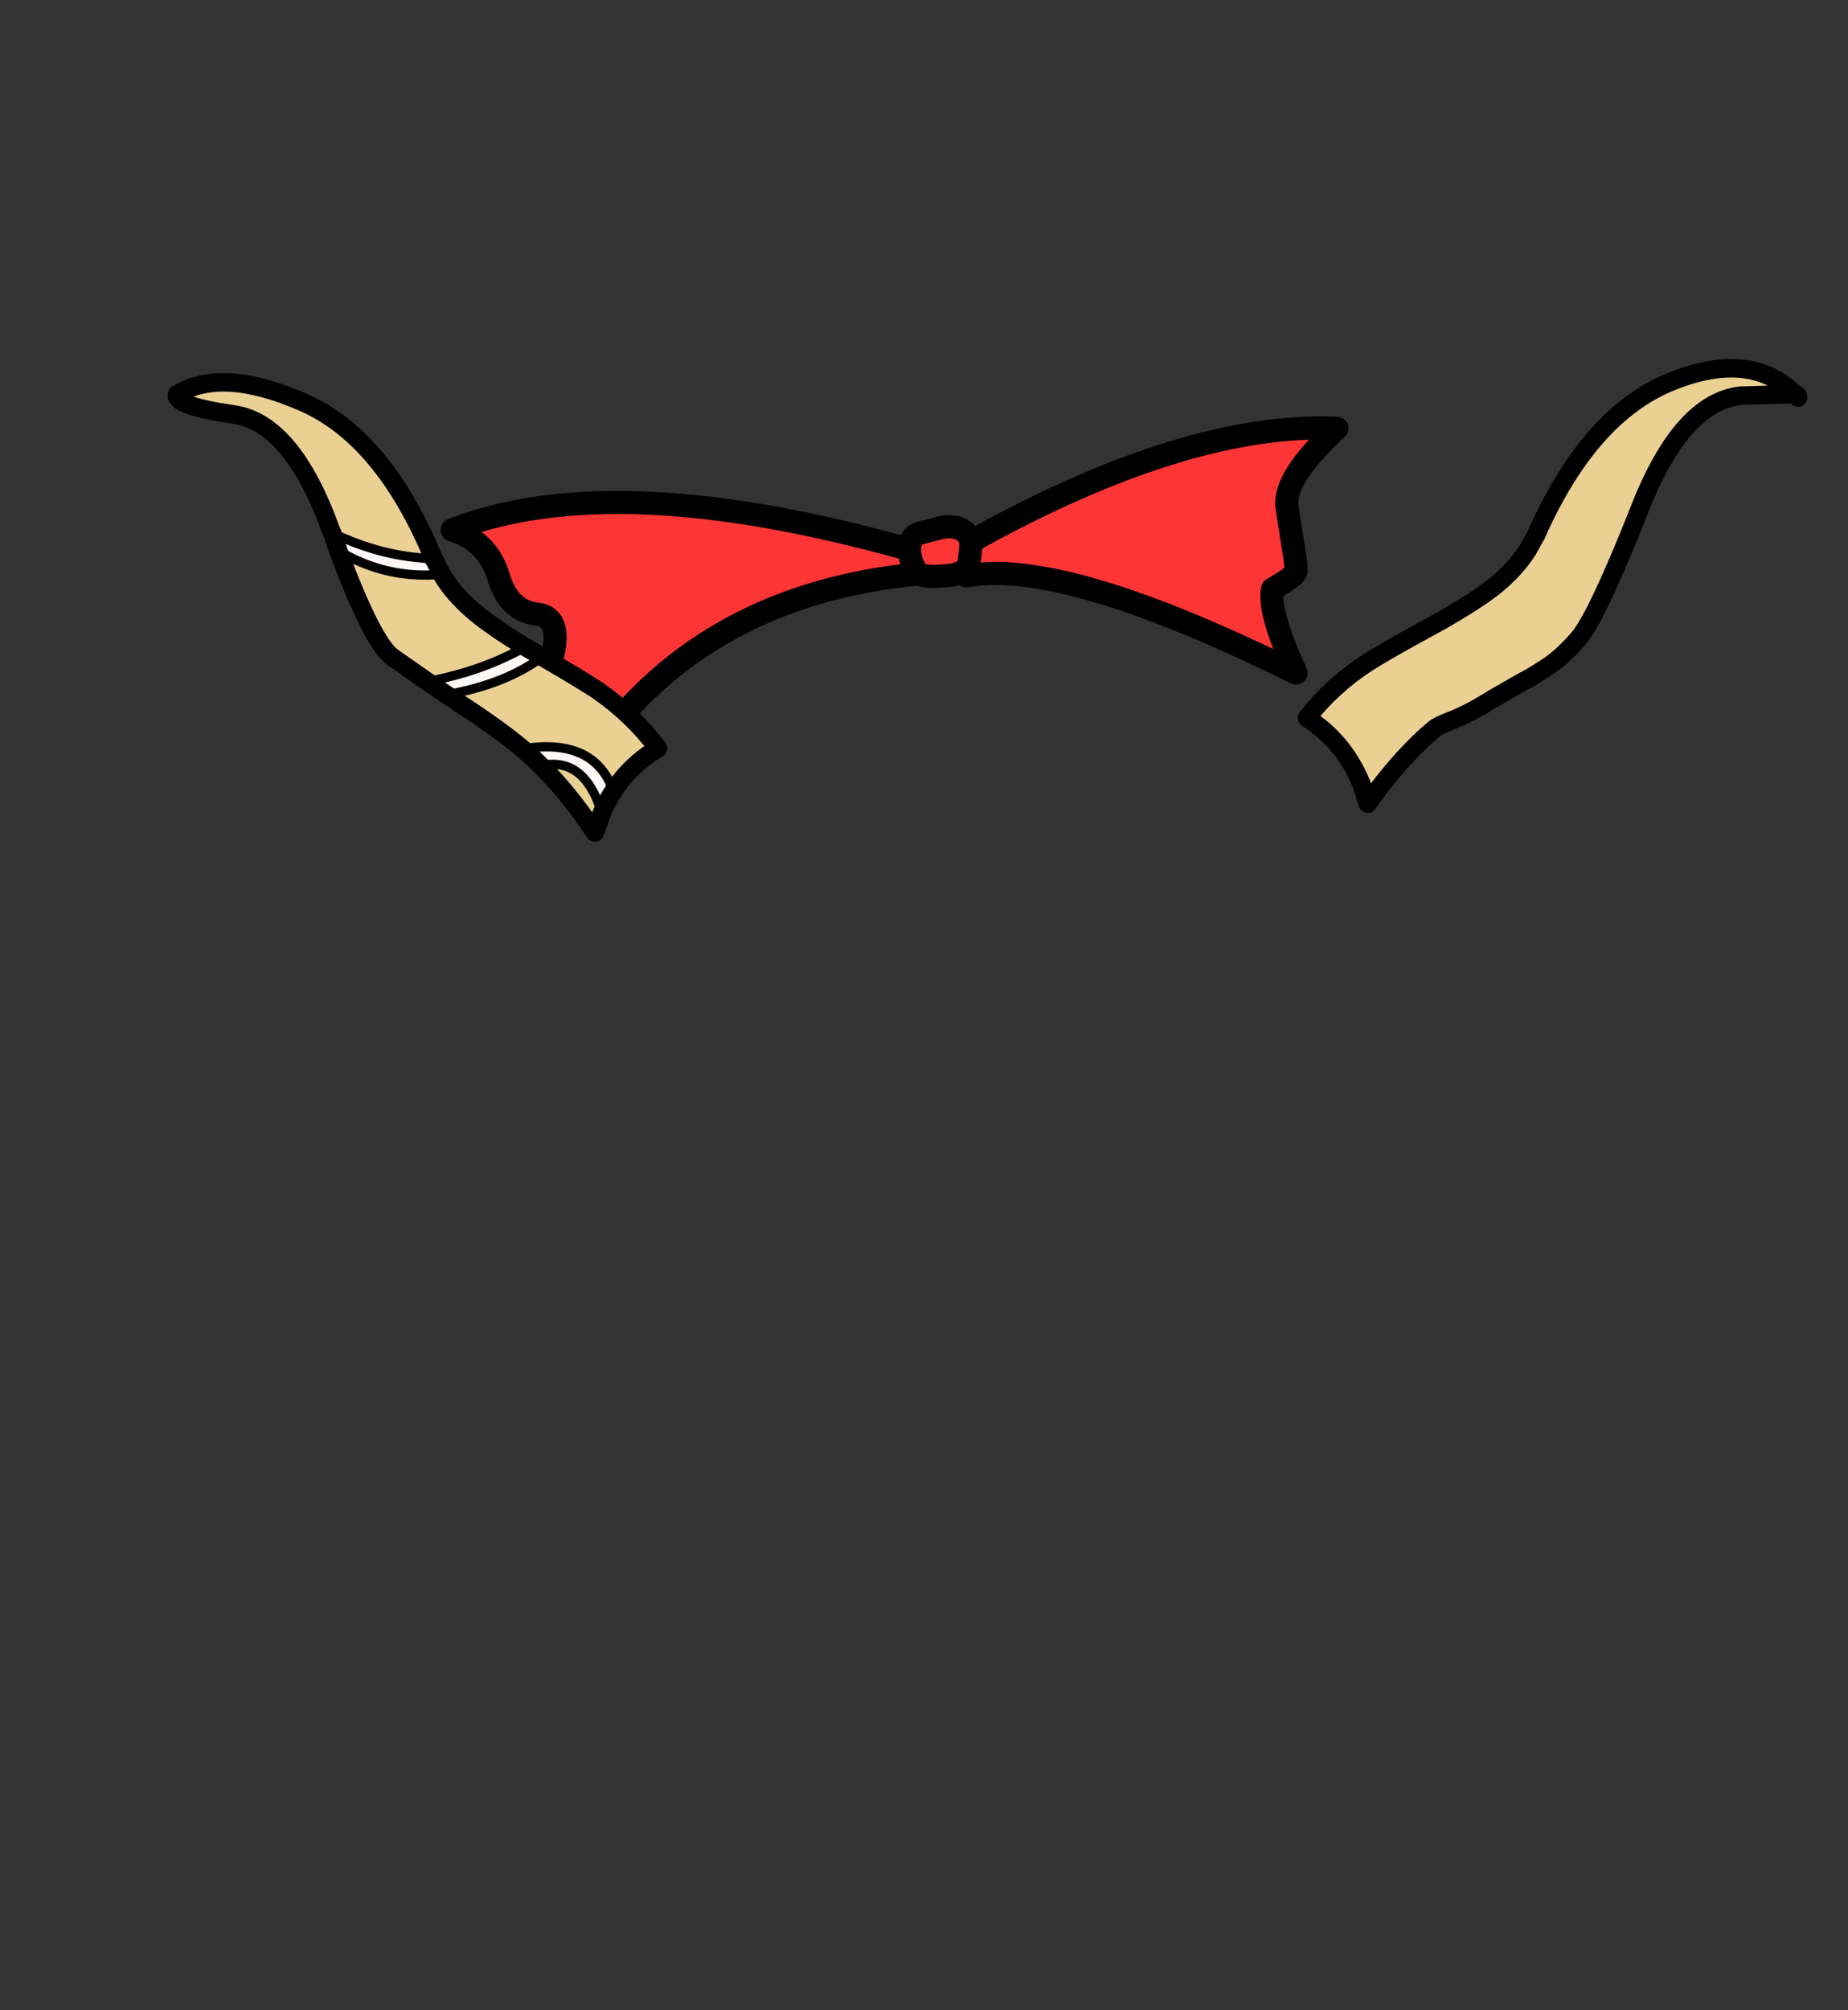 <?xml version="1.0" encoding="UTF-8" standalone="no"?>
<svg xmlns:xlink="http://www.w3.org/1999/xlink" height="434.9px" width="399.95px" xmlns="http://www.w3.org/2000/svg">
  <rect width="100%" height="100%" fill="#333333" stroke="none"/>
  <g transform="matrix(1, 0, 0, 1, 210.75, 443.1)">
    <use height="104.45" transform="matrix(1.0, 0.0, 0.0, 1.0, -174.45, -365.45)" width="354.85" xlink:href="#shape0"/>
  </g>
  <defs>
    <g id="shape0" transform="matrix(1, 0, 0, 1, 174.45, 365.45)">
      <path d="M69.75 -297.5 Q19.4 -322.45 -1.65 -318.5 -2.15 -319.7 -3.25 -319.1 -4.4 -318.55 -7.65 -318.45 -10.9 -318.3 -11.95 -318.95 -57.85 -314.55 -81.95 -280.95 -79.05 -292.45 -91.7 -299.25 -88.55 -309.65 -94.6 -310.25 -96.2 -310.45 -97.55 -311.1 -101.25 -312.9 -102.9 -318.45 -105.2 -326.0 -112.9 -328.45 -77.8 -342.2 -13.9 -324.2 -13.9 -327.0 -11.9 -327.7 L-7.15 -328.95 Q-4.35 -329.5 -2.7 -328.55 -1.05 -327.65 -0.6 -325.9 L-0.6 -325.95 Q45.9 -351.85 78.6 -350.45 66.9 -339.7 67.8 -333.35 L69.3 -323.75 Q69.85 -320.5 69.7 -319.45 69.5 -318.45 64.65 -315.65 L64.65 -315.6 Q63.65 -310.8 69.75 -297.5 M-13.9 -324.2 Q-13.9 -321.4 -11.95 -318.95 -13.9 -321.4 -13.9 -324.2 M-0.6 -325.9 L-0.6 -325.85 -0.7 -324.2 Q-0.95 -321.45 -1.65 -318.5 -0.95 -321.45 -0.7 -324.2 L-0.6 -325.85 -0.6 -325.9" fill="#fd3535" fill-rule="evenodd" stroke="none"/>
      <path d="M69.75 -297.5 Q19.4 -322.45 -1.65 -318.5 -2.15 -319.7 -3.25 -319.1 -4.4 -318.55 -7.65 -318.45 -10.9 -318.3 -11.95 -318.95 -57.85 -314.55 -81.95 -280.95 -79.05 -292.45 -91.7 -299.25 -88.55 -309.65 -94.6 -310.25 -96.2 -310.45 -97.55 -311.1 -101.25 -312.9 -102.9 -318.45 -105.2 -326.0 -112.9 -328.45 -77.8 -342.2 -13.9 -324.2 -13.9 -327.0 -11.9 -327.7 L-7.15 -328.95 Q-4.35 -329.5 -2.7 -328.55 -1.05 -327.65 -0.6 -325.9 L-0.6 -325.95 Q45.9 -351.85 78.6 -350.45 66.9 -339.7 67.8 -333.35 L69.3 -323.75 Q69.85 -320.5 69.7 -319.45 69.5 -318.45 64.65 -315.65 L64.65 -315.6 Q63.65 -310.8 69.75 -297.5 M-1.65 -318.5 Q-0.95 -321.45 -0.7 -324.2 L-0.6 -325.85 -0.6 -325.9 M-11.95 -318.95 Q-13.9 -321.4 -13.9 -324.2" fill="none" stroke="#000000" stroke-linecap="round" stroke-linejoin="round" stroke-width="5.0"/>
      <path d="M177.7 -357.85 L165.9 -357.5 Q153.05 -356.0 144.0 -332.7 L143.9 -332.45 142.4 -328.7 Q134.45 -309.1 130.85 -304.95 127.25 -300.8 123.8 -298.6 120.3 -296.35 119.0 -295.75 L112.55 -292.05 Q107.45 -288.85 103.9 -287.45 100.35 -286.1 99.5 -285.3 L97.35 -283.4 Q91.0 -277.45 85.25 -269.25 L83.9 -273.5 Q82.85 -276.05 81.5 -278.25 77.95 -284.05 72.1 -287.8 77.7 -294.9 85.3 -299.8 88.2 -301.7 97.65 -306.9 L99.4 -307.85 101.4 -308.95 Q108.65 -313.1 112.6 -316.2 117.25 -319.95 119.9 -324.15 L121.6 -327.2 121.7 -327.35 121.75 -327.5 Q133.3 -353.45 150.95 -360.55 168.0 -367.45 177.7 -357.85 M-118.25 -295.65 L-125.9 -301.0 Q-130.15 -304.2 -137.55 -324.0 -127.25 -317.75 -115.15 -318.85 -112.65 -314.6 -108.05 -310.7 -104.25 -307.5 -97.1 -303.15 -106.2 -297.95 -118.25 -295.65 M-138.85 -327.8 L-139.0 -328.05 Q-147.45 -351.65 -160.2 -353.45 -172.95 -355.3 -172.45 -357.75 -162.75 -363.75 -145.2 -356.1 -127.8 -348.55 -116.9 -322.25 -127.9 -322.55 -138.85 -327.8 M-93.4 -301.0 Q-84.05 -295.55 -81.2 -293.6 -73.8 -288.45 -68.35 -281.2 -74.35 -277.65 -78.0 -271.95 -82.1 -283.6 -97.65 -281.1 -102.4 -285.1 -110.55 -290.45 L-114.1 -292.8 Q-101.25 -295.1 -93.4 -301.0 M-80.5 -267.2 L-82.0 -263.0 Q-87.55 -271.4 -93.7 -277.45 -84.25 -279.55 -80.5 -267.2" fill="#ebd094" fill-rule="evenodd" stroke="none"/>
      <path d="M-137.55 -324.0 L-138.85 -327.8 Q-127.9 -322.55 -116.9 -322.25 L-116.85 -322.1 -116.75 -321.95 -116.7 -321.95 -115.15 -318.85 Q-127.25 -317.75 -137.55 -324.0 M-97.1 -303.15 L-95.1 -302.0 -93.4 -301.0 Q-101.25 -295.1 -114.1 -292.8 L-118.25 -295.65 Q-106.2 -297.95 -97.1 -303.15 M-78.0 -271.95 Q-79.45 -269.75 -80.5 -267.2 -84.25 -279.55 -93.7 -277.45 L-95.8 -279.5 -97.65 -281.1 Q-82.1 -283.6 -78.0 -271.95" fill="#fff7f7" fill-rule="evenodd" stroke="none"/>
      <path d="M177.7 -357.85 Q178.5 -357.6 178.4 -357.1 M177.7 -357.85 L165.9 -357.5 Q153.05 -356.0 144.0 -332.7 L143.9 -332.45 142.4 -328.7 Q134.45 -309.1 130.85 -304.95 127.25 -300.8 123.8 -298.6 120.3 -296.35 119.0 -295.75 L112.55 -292.05 Q107.45 -288.85 103.9 -287.45 100.35 -286.1 99.5 -285.3 L97.35 -283.4 Q91.0 -277.45 85.25 -269.25 L83.9 -273.5 Q82.85 -276.05 81.5 -278.25 77.95 -284.05 72.1 -287.8 77.7 -294.9 85.3 -299.8 88.2 -301.7 97.65 -306.9 L99.4 -307.85 101.4 -308.95 Q108.65 -313.1 112.6 -316.2 117.25 -319.95 119.9 -324.15 L121.6 -327.2 121.7 -327.35 M121.75 -327.5 Q133.3 -353.45 150.95 -360.55 168.0 -367.45 177.7 -357.85 M-118.25 -295.65 L-125.9 -301.0 Q-130.15 -304.2 -137.55 -324.0 L-138.85 -327.8 -139.0 -328.05 Q-147.45 -351.65 -160.2 -353.45 -172.95 -355.3 -172.45 -357.75 -162.75 -363.75 -145.2 -356.1 -127.8 -348.55 -116.9 -322.25 M-116.85 -322.1 L-116.75 -321.95 -116.7 -321.95 -115.15 -318.85 Q-112.65 -314.6 -108.05 -310.7 -104.25 -307.5 -97.1 -303.15 L-95.1 -302.0 -93.4 -301.0 Q-84.05 -295.55 -81.2 -293.6 -73.8 -288.45 -68.35 -281.2 -74.35 -277.65 -78.0 -271.95 -79.45 -269.75 -80.5 -267.2 L-82.0 -263.0 Q-87.55 -271.4 -93.7 -277.45 L-95.8 -279.5 -97.65 -281.1 Q-102.4 -285.1 -110.55 -290.45 L-114.1 -292.8 -118.25 -295.65" fill="none" stroke="#000000" stroke-linecap="round" stroke-linejoin="round" stroke-width="4.0"/>
      <path d="M-116.9 -322.25 L-116.85 -322.1 M-118.25 -295.65 Q-106.2 -297.95 -97.1 -303.15 M-137.55 -324.0 Q-127.25 -317.75 -115.15 -318.85 M-116.9 -322.25 Q-127.9 -322.55 -138.85 -327.8 M-80.5 -267.2 Q-84.25 -279.55 -93.7 -277.45 M-97.65 -281.1 Q-82.1 -283.6 -78.0 -271.95 M-93.4 -301.0 Q-101.25 -295.1 -114.1 -292.8" fill="none" stroke="#000000" stroke-linecap="round" stroke-linejoin="round" stroke-width="2.0"/>
    </g>
  </defs>
</svg>
